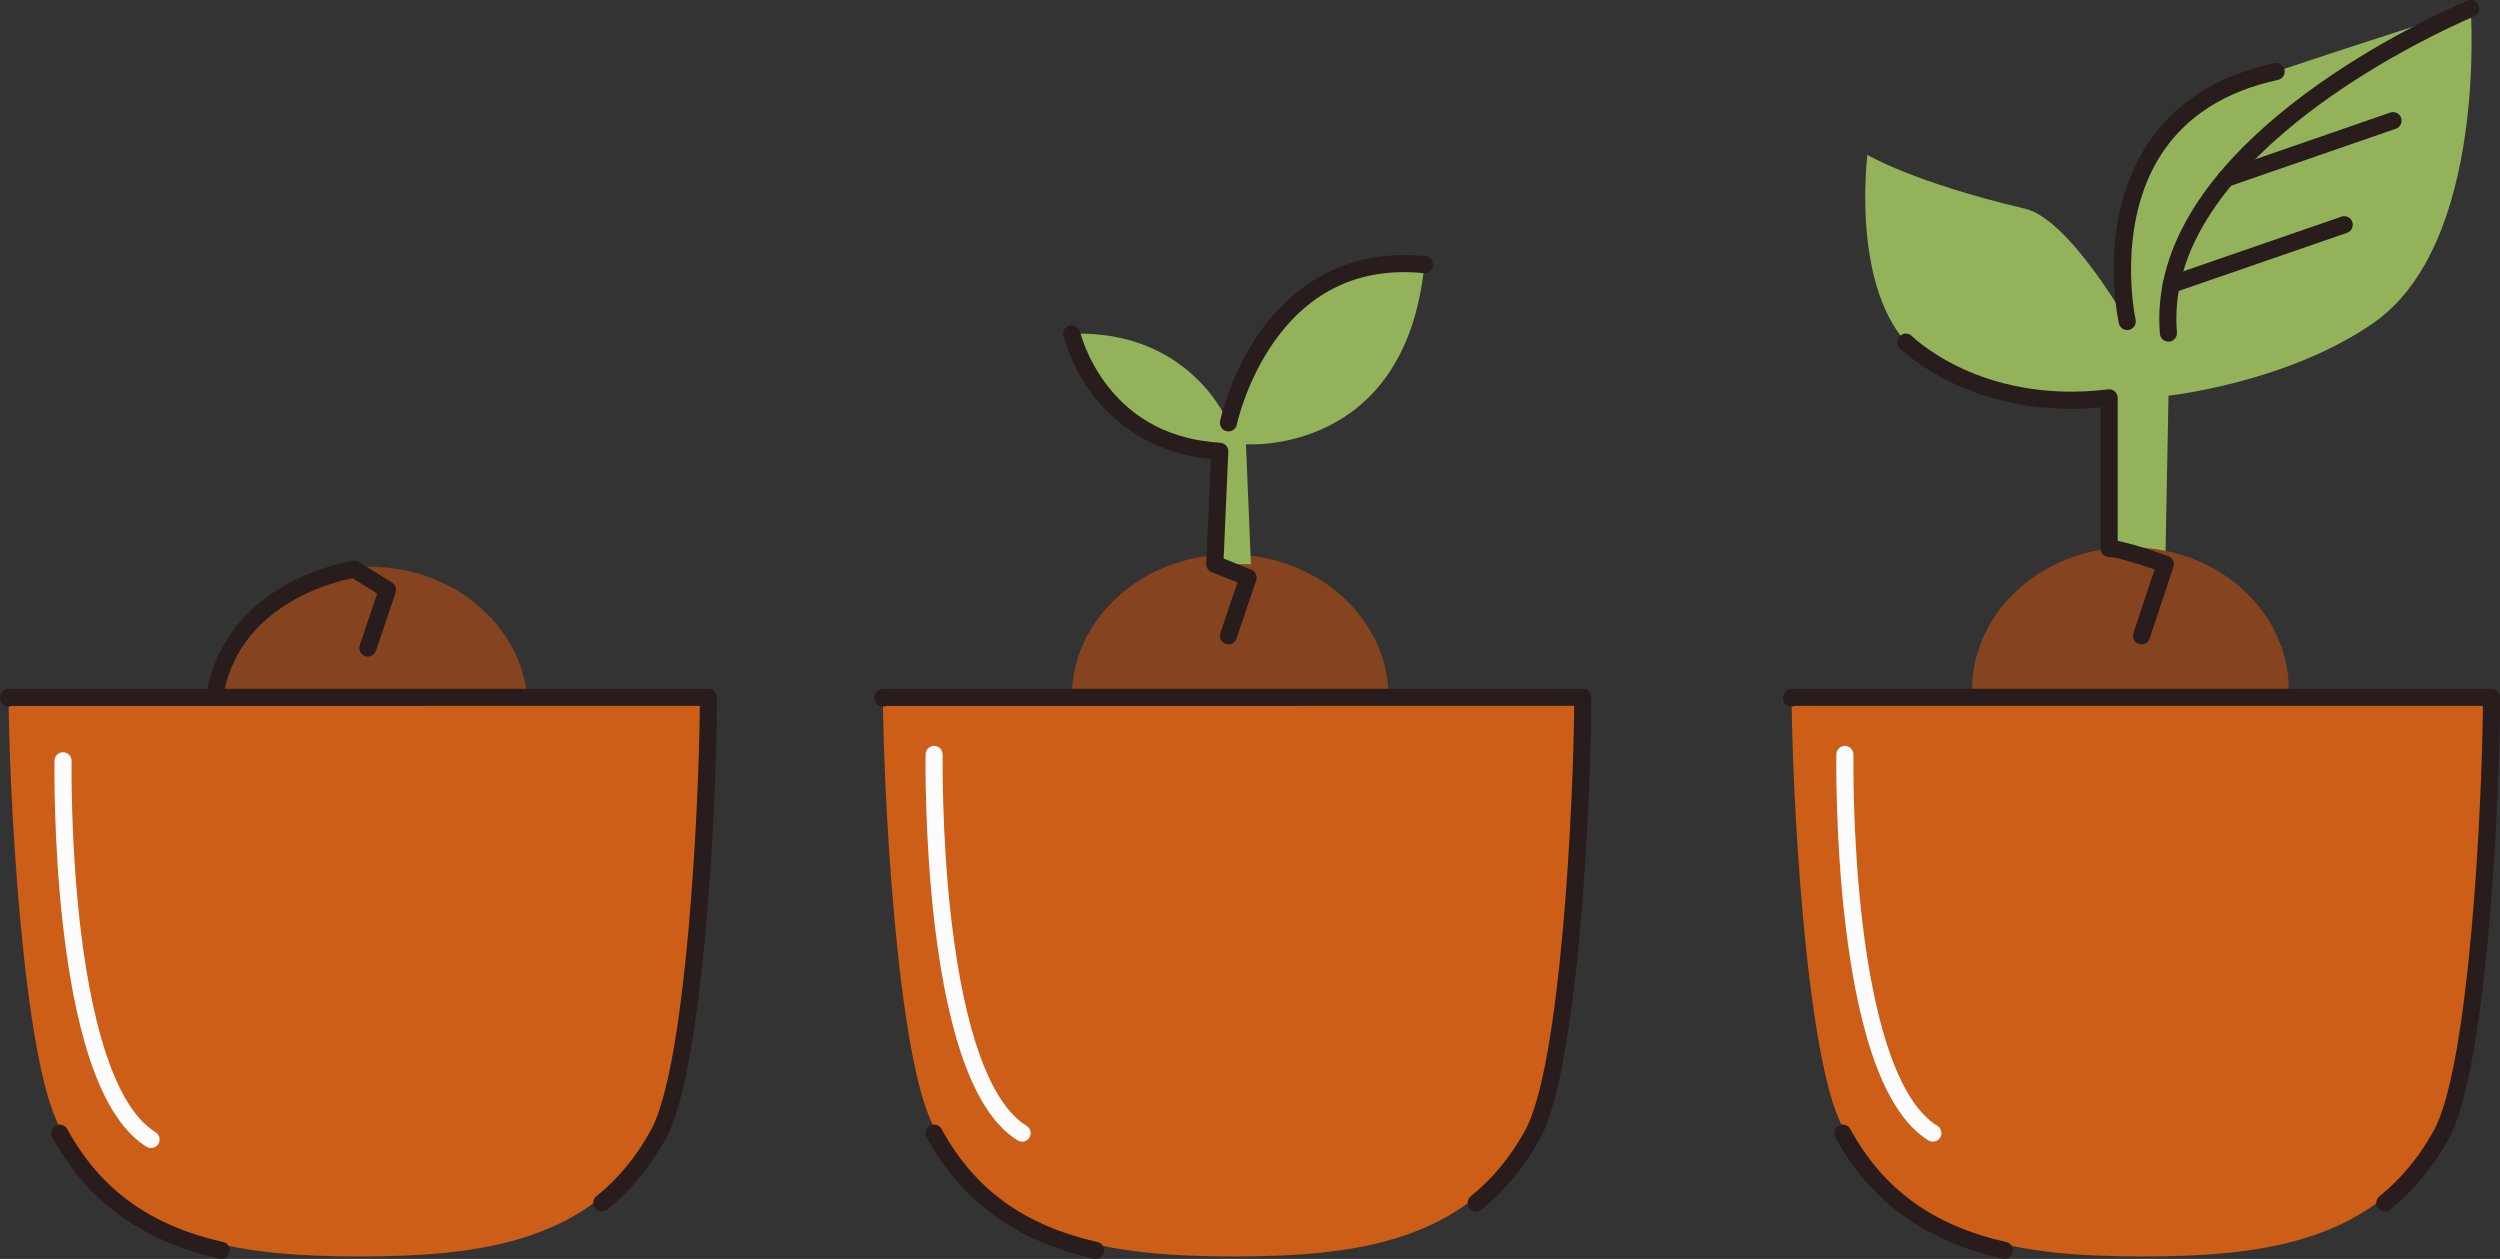<svg xmlns="http://www.w3.org/2000/svg" width="1080" height="543.86" viewBox="0 0 1080 543.86"><rect x="0" y="0" width="1080" height="543.86" fill="#333333" stroke="none"/><g id="a"/><g id="b"><g id="c"><g id="d"><ellipse cx="159.65" cy="306.56" rx="68.42" ry="61.71" fill="#85441f"/><path d="M92.56 304.95c-.2.0-.4-.02-.6-.05-2.01-.33-3.38-2.22-3.05-4.24 3.37-20.7 15.47-37.38 35-48.22 14.57-8.09 28.02-10.08 28.59-10.16.85-.12 1.72.06 2.46.51l14.38 8.86c1.46.9 2.11 2.69 1.56 4.32l-8.49 25.16c-.65 1.93-2.75 2.97-4.68 2.32-1.93-.65-2.97-2.75-2.32-4.68l7.55-22.38-10.69-6.59c-3.55.68-14.04 3.07-24.98 9.19-17.61 9.84-28.07 24.26-31.09 42.84-.29 1.81-1.86 3.1-3.64 3.1z" fill="#281c1c"/><path d="M911.14 243.73v-71.87s-54.25 1.92-81.3-18.08c-31.21-23.07-23.12-86.87-23.12-86.87.0.0 19.58 11.83 68.12 23.25 18.99 4.47 44.12 48.72 44.12 48.72.0.0-13.19-82.15 50.5-103.38 77.09-25.7 97.89-31.81 97.89-31.81.0.0 7.34 101.56-42.01 135.82-37.39 25.96-88.54 31.41-88.54 31.41l-1.39 72.8h-24.28z" fill="#94b25a"/><path d="M918.96 142.58c-1.69.0-3.21-1.17-3.6-2.89-.39-1.76-9.38-43.43 11.86-76.64 11.71-18.32 30.32-30.35 55.3-35.75 1.99-.43 3.96.83 4.39 2.83s-.84 3.96-2.83 4.39c-22.97 4.97-39.99 15.89-50.61 32.47-19.59 30.59-10.99 70.7-10.9 71.1.44 1.99-.81 3.96-2.8 4.41-.27.06-.54.09-.81.09z" fill="#281c1c"/><path d="M936.76 147.59c-1.9.0-3.51-1.45-3.67-3.38-.75-8.83.03-17.77 2.32-26.58 4.27-16.43 13.86-32.85 28.52-48.81 11.59-12.62 26.38-25 43.95-36.8 29.81-20.01 57.8-31.63 58.08-31.74 1.88-.78 4.04.12 4.82 2.01.78 1.89-.12 4.04-2.01 4.82-.27.11-27.69 11.5-56.89 31.12-26.65 17.91-60.31 46.55-69.33 81.26-2.08 8-2.79 16.11-2.11 24.1.17 2.03-1.33 3.82-3.37 3.99-.11.0-.21.01-.32.01z" fill="#281c1c"/><path d="M937.98 126.6c-1.53.0-2.96-.96-3.49-2.49-.67-1.93.36-4.03 2.28-4.7l74.73-25.81c1.93-.67 4.03.36 4.7 2.28.67 1.93-.36 4.03-2.28 4.7l-74.73 25.81c-.4.14-.81.2-1.21.2z" fill="#281c1c"/><path d="M961.56 80.81c-1.53.0-2.96-.96-3.49-2.49-.67-1.93.36-4.03 2.28-4.7l72.25-24.99c1.93-.66 4.03.36 4.7 2.28.67 1.93-.36 4.03-2.28 4.7l-72.25 24.99c-.4.14-.81.2-1.21.2z" fill="#281c1c"/><ellipse cx="920.35" cy="298.14" rx="68.42" ry="61.71" fill="#85441f"/><ellipse cx="531.43" cy="301.26" rx="68.42" ry="61.71" fill="#85441f"/><path d="M540.4 243.73l-2.14-51.82s68.83 5.2 77.09-77.58c0 0-59.96-8.38-84.66 68.37.0.0-16.29-40.34-67.68-38.51.0.0 16.42 45.27 63.94 50.78l-2.14 48.76h15.6z" fill="#94b25a"/><path d="M3.7 298.66c0 .1.0.2.0.3.0 38.66 5.81 158.16 22.11 187.95 27.17 49.65 77.28 55.86 129.46 55.86s101.82-5.87 129.04-55.09c16.56-29.94 21.73-149.73 21.73-188.72.0-.1.0-.2.0-.3H3.7z" fill="#cc5e18"/><path d="M381.41 298.66c0 .1.0.2.0.3.0 38.66 5.81 158.16 22.11 187.95 27.17 49.65 77.28 55.86 129.46 55.86s101.82-5.87 129.04-55.09c16.56-29.94 21.73-149.73 21.73-188.72.0-.1.0-.2.0-.3H381.41z" fill="#cc5e18"/><path d="M773.97 298.66c0 .1.0.2.0.3.0 38.66 5.81 158.16 22.11 187.95 27.17 49.65 77.28 55.86 129.46 55.86s101.82-5.87 129.04-55.09c16.56-29.94 21.73-149.73 21.73-188.72.0-.1.0-.2.0-.3h-302.33z" fill="#cc5e18"/><path d="M259.96 523.35c-1.08.0-2.15-.47-2.88-1.38-1.28-1.59-1.02-3.92.57-5.19 9.28-7.44 17.16-16.96 23.42-28.28 15.58-28.17 20.96-142.23 21.25-183.55H5.16c-.45.2-.95.3-1.47.3-2.04.0-3.69-1.65-3.69-3.69v-.31c0-2.03 1.66-3.68 3.7-3.68H306.03c2.03.0 3.69 1.65 3.69 3.68v.31c0 40.15-5.26 159.9-22.19 190.51-6.73 12.17-15.23 22.42-25.27 30.47-.68.55-1.5.81-2.31.81z" fill="#281c1c"/><path d="M95.64 543.86c-.27.0-.55-.03-.82-.09-33.45-7.59-57.09-24.76-72.26-52.48-.98-1.79-.32-4.03 1.47-5.01 1.79-.98 4.03-.32 5.01 1.47 14.29 26.11 35.71 41.63 67.41 48.82 1.99.45 3.24 2.43 2.78 4.42-.39 1.71-1.91 2.88-3.6 2.88z" fill="#281c1c"/><path d="M637.68 523.35c-1.08.0-2.15-.47-2.88-1.38-1.28-1.59-1.02-3.91.57-5.19 9.28-7.44 17.16-16.96 23.42-28.28 15.58-28.17 20.96-142.23 21.25-183.55H382.87c-.45.2-.95.3-1.47.3-2.04.0-3.69-1.65-3.69-3.69v-.31c0-2.03 1.66-3.68 3.7-3.68h302.33c2.03.0 3.69 1.65 3.69 3.68v.31c0 40.15-5.26 159.9-22.19 190.51-6.73 12.17-15.23 22.42-25.27 30.47-.68.55-1.5.81-2.31.81z" fill="#281c1c"/><path d="M473.35 543.86c-.27.0-.55-.03-.82-.09-33.45-7.59-57.09-24.76-72.26-52.48-.98-1.79-.32-4.03 1.47-5.01 1.79-.98 4.03-.32 5.01 1.47 14.29 26.11 35.71 41.63 67.41 48.82 1.99.45 3.24 2.43 2.78 4.42-.39 1.71-1.91 2.88-3.6 2.88z" fill="#281c1c"/><path d="M1030.24 523.35c-1.08.0-2.15-.47-2.88-1.38-1.28-1.59-1.02-3.91.57-5.19 9.28-7.44 17.16-16.96 23.42-28.28 15.58-28.17 20.96-142.23 21.25-183.55h-297.17c-.45.2-.95.3-1.47.3-2.04.0-3.69-1.65-3.69-3.69v-.31c0-2.03 1.66-3.68 3.7-3.68h302.33c2.03.0 3.69 1.65 3.69 3.68v.31c0 40.15-5.26 159.9-22.19 190.51-6.73 12.17-15.23 22.42-25.27 30.47-.68.55-1.5.81-2.31.81z" fill="#281c1c"/><path d="M865.91 543.86c-.27.0-.55-.03-.82-.09-33.45-7.59-57.09-24.76-72.26-52.48-.98-1.79-.32-4.03 1.47-5.01 1.79-.98 4.03-.32 5.01 1.47 14.29 26.11 35.71 41.63 67.41 48.82 1.99.45 3.24 2.43 2.78 4.42-.39 1.71-1.91 2.88-3.6 2.88z" fill="#281c1c"/><path d="M65.26 495.95c-.66.0-1.33-.18-1.93-.55-17.79-10.92-29.87-42.49-35.92-93.83-4.43-37.61-3.88-72.63-3.87-72.98.04-2.04 1.74-3.66 3.76-3.63 2.04.04 3.66 1.72 3.63 3.76.0.35-.55 34.94 3.83 72.06 5.69 48.24 16.91 78.79 32.44 88.33 1.74 1.07 2.28 3.34 1.21 5.08-.7 1.13-1.91 1.76-3.15 1.76z" fill="#fcfcfc"/><path d="M441.57 493.21c-.66.0-1.33-.18-1.93-.55-17.79-10.92-29.87-42.49-35.92-93.83-4.43-37.61-3.88-72.63-3.87-72.98.04-2.02 1.68-3.63 3.69-3.63.02.0.04.0.07.0 2.04.04 3.66 1.72 3.63 3.76.0.34-.55 34.94 3.83 72.06 5.69 48.24 16.91 78.79 32.44 88.33 1.74 1.07 2.28 3.34 1.21 5.08-.7 1.14-1.91 1.76-3.15 1.76z" fill="#fcfcfc"/><path d="M835.02 493.21c-.66.0-1.33-.18-1.93-.55-17.79-10.92-29.87-42.49-35.92-93.83-4.43-37.61-3.88-72.63-3.87-72.98.04-2.04 1.74-3.64 3.76-3.63 2.04.04 3.66 1.72 3.63 3.76.0.34-.55 34.94 3.83 72.06 5.69 48.24 16.91 78.79 32.44 88.33 1.74 1.07 2.28 3.34 1.21 5.08-.7 1.13-1.91 1.76-3.15 1.76z" fill="#fcfcfc"/><path d="M530.69 186.38c-.25.0-.5-.03-.75-.08-2-.41-3.28-2.36-2.87-4.36.16-.8 4.18-19.75 16.99-38.11 11.99-17.18 34.15-36.89 71.65-33.19 2.03.2 3.51 2.01 3.31 4.04-.2 2.03-2.01 3.52-4.04 3.31-27.16-2.68-48.94 7.37-64.73 29.88-12.01 17.12-15.91 35.38-15.95 35.56-.36 1.74-1.9 2.94-3.61 2.94z" fill="#281c1c"/><path d="M530.69 278.37c-.39.0-.79-.06-1.18-.19-1.93-.65-2.97-2.75-2.32-4.68l7.37-21.86-11.14-4.49c-1.45-.59-2.38-2.02-2.31-3.59l1.99-45.21c-26.63-2.71-42.38-16.45-50.98-27.77-9.72-12.78-12.59-25.07-12.71-25.58-.45-1.99.79-3.97 2.78-4.42 1.99-.45 3.96.79 4.42 2.78h0c.03.11 2.72 11.47 11.57 22.99 11.71 15.26 28.2 23.65 49 24.93 2.01.12 3.55 1.83 3.46 3.85l-2.03 46.15 11.95 4.81c1.82.73 2.75 2.75 2.12 4.61l-8.49 25.16c-.52 1.54-1.96 2.51-3.5 2.51z" fill="#281c1c"/><path d="M925.14 278.37c-.39.0-.78-.06-1.16-.19-1.94-.64-2.98-2.73-2.34-4.67l9.14-27.51c-8.35-2.87-17.31-5.5-19.3-5.34-1.03.09-2.06-.25-2.82-.95-.77-.7-1.2-1.69-1.2-2.73v-61c-28.16 2.69-49.71-3.93-63.06-10.13-15.28-7.1-23.34-15.11-23.68-15.45-1.44-1.45-1.43-3.78.01-5.22 1.44-1.44 3.78-1.43 5.22.0.15.14 7.75 7.6 21.88 14.11 13.06 6.02 34.58 12.45 62.86 8.9 1.05-.13 2.11.19 2.9.89.79.7 1.25 1.71 1.25 2.77v61.82c6.78 1.26 17.96 5.18 21.84 6.58 1.88.68 2.88 2.74 2.25 4.64l-10.28 30.95c-.51 1.55-1.96 2.53-3.5 2.53z" fill="#281c1c"/></g></g></g></svg>
